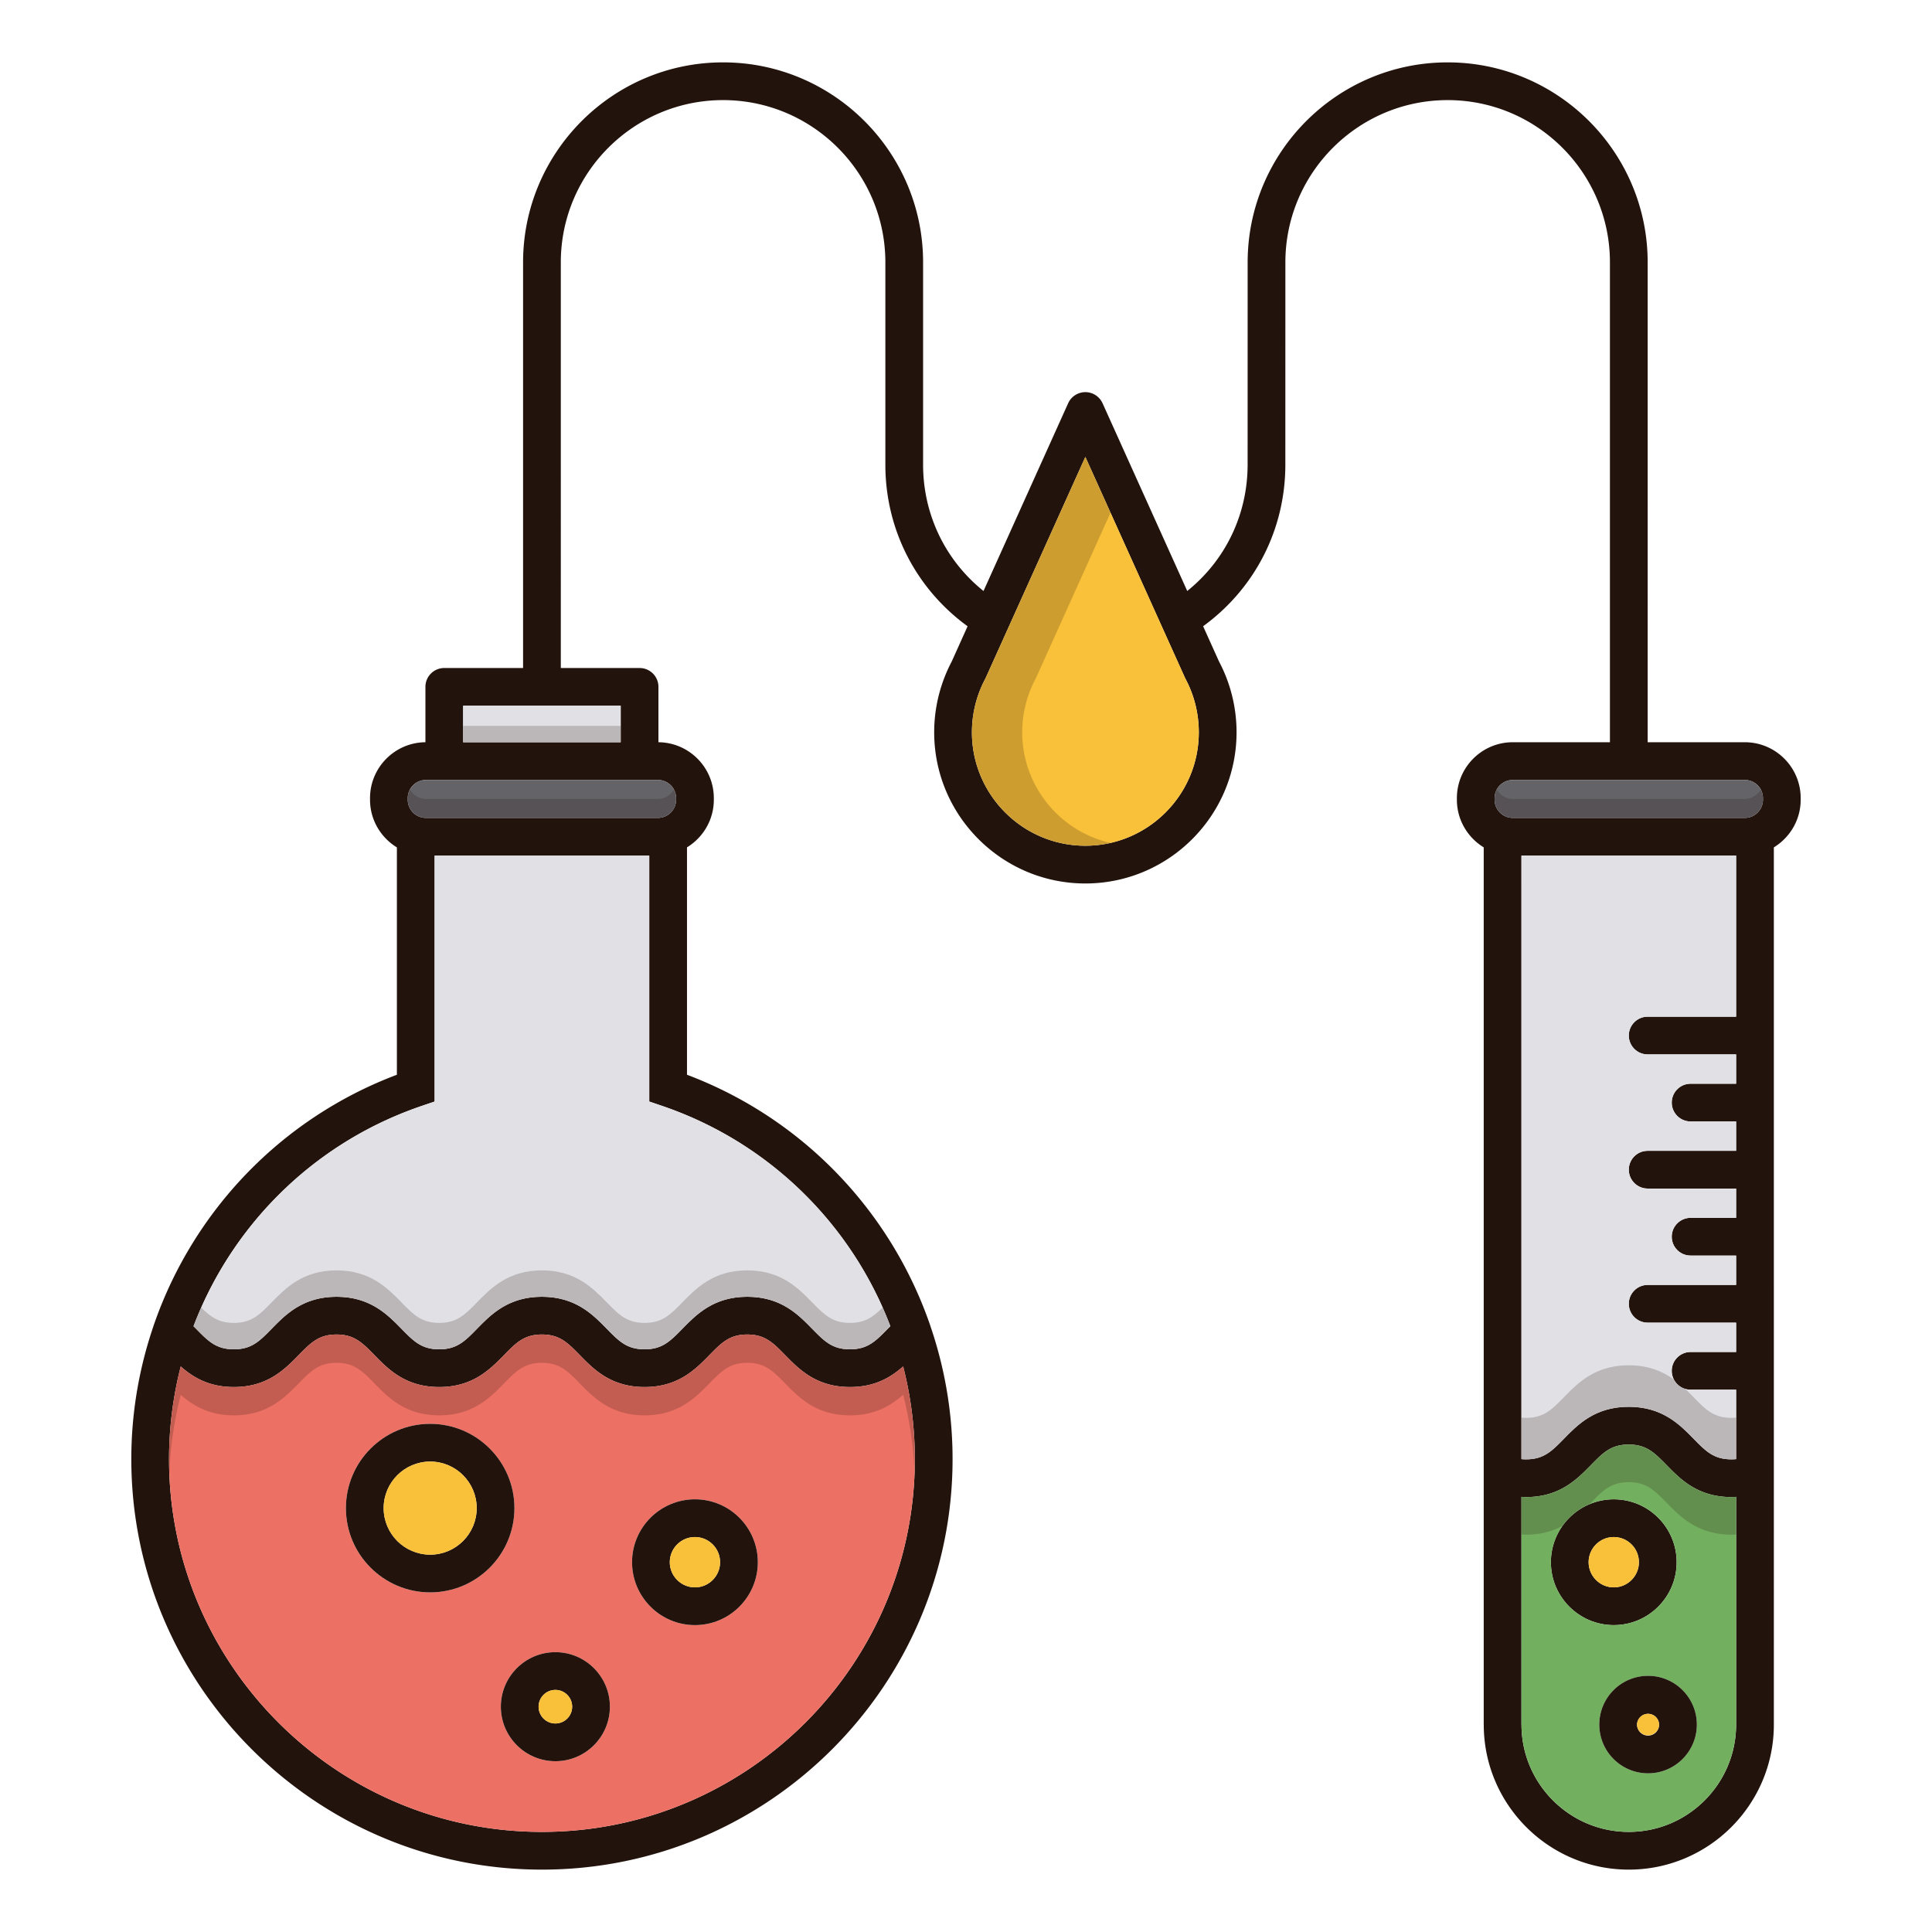 <?xml version="1.0" standalone="no"?><!DOCTYPE svg PUBLIC "-//W3C//DTD SVG 1.1//EN" "http://www.w3.org/Graphics/SVG/1.1/DTD/svg11.dtd"><svg t="1625811608849" class="icon" viewBox="0 0 1024 1024" version="1.1" xmlns="http://www.w3.org/2000/svg" p-id="36508" xmlns:xlink="http://www.w3.org/1999/xlink" width="200" height="200"><defs><style type="text/css"></style></defs><path d="M924.78 393.4h-51.48V139.06c0-58.46-47.56-106-106.02-106-58.44 0-106 47.54-106 106l-0.02 107.22c0 26.42-11.78 50.72-32 66.96l-44.88-99.5a10.02 10.02 0 0 0-9.12-5.9 10.04 10.04 0 0 0-9.12 5.9l-44.86 99.5c-20.24-16.24-32.02-40.54-32.02-66.96V139.06c0-58.46-47.56-106-106.02-106-58.42 0-105.96 47.5-106 105.92v215.08h-41.76c-5.52 0-10 4.46-10 10v29.34c-16.2 0.14-29.36 13.36-29.36 29.62v0.86c0 10.68 5.72 20.04 14.24 25.26v120.5c-61.42 23.16-107.88 72.26-128.7 132.24-0.14 0.34-0.26 0.68-0.34 1.04-7.6 22.24-11.72 45.96-11.72 70.4 0 120 97.64 217.62 217.64 217.62s217.64-97.62 217.64-217.62c0-24.5-4.12-48.24-11.76-70.52-0.08-0.28-0.16-0.54-0.26-0.8-20.8-60.02-67.3-109.18-128.74-132.36v-120.52c8.5-5.2 14.22-14.56 14.22-25.24v-0.86c0-16.26-13.16-29.48-29.36-29.62v-29.34c0-5.54-4.48-10-10-10h-41.74V139.06c0-47.42 38.58-86 86-86 47.44 0 86.02 38.58 86.02 86v107.22c0 34.32 16.16 65.7 43.58 85.66l-8.44 18.74a80.354 80.354 0 0 0-9.26 37.44c0 44.18 35.94 80.14 80.12 80.14 44.18 0 80.14-35.96 80.14-80.14 0-13.06-3.2-26-9.26-37.44l-8.46-18.76c27.42-19.94 43.58-51.32 43.58-85.64l0.02-107.22c0-47.42 38.58-86 86-86 47.4 0 85.98 38.54 86.02 85.92V393.4H801.8c-16.34 0-29.62 13.28-29.62 29.62v0.86c0 10.68 5.72 20.04 14.22 25.24v464.94h0.02c0 42.4 34.48 76.88 76.88 76.88 42.38 0 76.88-34.48 76.88-76.88V449.12c8.5-5.2 14.22-14.56 14.22-25.24v-0.86c0-16.34-13.3-29.62-29.62-29.62zM484.88 773.32c0 108.96-88.66 197.62-197.64 197.62S89.6 882.28 89.6 773.32a197.6 197.6 0 0 1 6.2-49.06c6.5 5.74 14.96 10.9 28.16 10.9 17.8 0 26.98-9.4 34.36-16.94 6.42-6.56 10.66-10.9 20.06-10.9s13.64 4.34 20.06 10.9c7.36 7.54 16.54 16.94 34.36 16.94 17.8 0 26.98-9.4 34.36-16.94 6.42-6.56 10.66-10.9 20.06-10.9s13.64 4.34 20.06 10.9c7.36 7.54 16.54 16.94 34.36 16.94s27-9.4 34.38-16.94c6.42-6.56 10.66-10.9 20.04-10.9 9.4 0 13.64 4.34 20.06 10.9 7.38 7.54 16.56 16.94 34.38 16.94 13.22 0 21.68-5.16 28.18-10.92a197.76 197.76 0 0 1 6.2 49.08z m-12.98-70.42l-1.32 1.32c-6.42 6.58-10.66 10.94-20.08 10.94-9.4 0-13.64-4.34-20.08-10.92-7.36-7.54-16.54-16.92-34.36-16.92-17.8 0-26.98 9.38-34.36 16.92-6.42 6.58-10.66 10.92-20.06 10.92s-13.64-4.34-20.06-10.92c-7.38-7.54-16.56-16.92-34.36-16.92-17.82 0-27 9.38-34.36 16.92-6.42 6.58-10.66 10.92-20.06 10.92-9.4 0-13.64-4.34-20.06-10.92-7.38-7.54-16.56-16.92-34.36-16.92-17.82 0-27 9.38-34.36 16.92-6.42 6.58-10.66 10.92-20.06 10.92-9.4 0-13.66-4.36-20.08-10.94-0.42-0.42-0.88-0.88-1.3-1.32 20.54-53.9 64.12-97.42 121-116.76l6.78-2.3v-130.34h113.76v130.34l6.78 2.3c56.86 19.36 100.46 62.86 121 116.76zM338.98 413.4h9.74c5.3 0 9.62 4.3 9.62 9.62v0.86c0 5.3-4.32 9.62-9.62 9.62h-122.98c-5.3 0-9.62-4.32-9.62-9.62v-0.86c0-5.32 4.32-9.62 9.62-9.62H338.98z m-10-39.34v19.34h-83.5v-19.34h83.5z m246.28 74.2c-33.16 0-60.12-26.98-60.12-60.14 0-9.88 2.44-19.68 7.06-28.32l0.3-0.6 52.76-117.02 52.78 117.02c0.08 0.2 0.18 0.4 0.3 0.6 4.62 8.64 7.06 18.42 7.06 28.32 0 33.16-26.98 60.14-60.14 60.14z m344.92 465.8c0 31.36-25.52 56.88-56.88 56.88-31.38 0-56.88-25.52-56.88-56.88h-0.02v-120.7c0.82 0.04 1.62 0.12 2.46 0.12 17.8 0 26.98-9.4 34.36-16.94 6.42-6.56 10.66-10.9 20.06-10.9 9.38 0 13.62 4.34 20.04 10.9 7.38 7.54 16.56 16.94 34.38 16.94 0.84 0 1.66-0.08 2.48-0.12v120.7z m0-375.2h-46.88c-5.52 0-10 4.48-10 10 0 5.54 4.48 10 10 10h46.88v15.54h-24.12c-5.52 0-10 4.48-10 10 0 5.54 4.48 10 10 10h24.12v15.56h-46.88c-5.52 0-10 4.46-10 10 0 5.52 4.48 10 10 10h46.88v15.52h-24.12c-5.52 0-10 4.48-10 10 0 5.54 4.48 10 10 10h24.12v15.56h-46.88c-5.52 0-10 4.48-10 10s4.48 10 10 10h46.88v15.54h-24.12c-5.52 0-10 4.48-10 10s4.48 10 10 10h24.12v36.78c-0.8 0.08-1.62 0.12-2.48 0.12-9.4 0-13.64-4.34-20.06-10.92-7.38-7.54-16.56-16.92-34.36-16.92-17.82 0-27 9.38-34.38 16.94-6.42 6.56-10.66 10.9-20.04 10.9-0.86 0-1.66-0.04-2.46-0.12V453.5h113.78v85.36z m14.22-114.98c0 5.3-4.32 9.62-9.62 9.62H801.8c-5.3 0-9.62-4.32-9.62-9.62v-0.86c0-5.32 4.32-9.62 9.62-9.62h122.98c5.3 0 9.62 4.3 9.62 9.62v0.86z" fill="#23130D" p-id="36509"></path><path d="M358.34 423.02v0.86c0 5.3-4.32 9.62-9.62 9.62h-122.98c-5.3 0-9.62-4.32-9.62-9.62v-0.86c0-5.32 4.32-9.62 9.62-9.62h122.98c5.3 0 9.62 4.3 9.62 9.62z" fill="#636368" p-id="36510"></path><path d="M358.34 423.02v0.86c0 5.3-4.32 9.62-9.62 9.62h-122.98c-5.3 0-9.62-4.32-9.62-9.62v-0.86c0-1.66 0.42-3.22 1.16-4.58 1.66 2.98 4.82 5.02 8.46 5.02h122.98c3.64 0 6.8-2.04 8.46-5.02 0.74 1.36 1.16 2.92 1.16 4.58z" fill="#23130D" opacity=".2" p-id="36511"></path><path d="M245.48 374.06h83.5v19.34h-83.5z" fill="#E1E1E5" p-id="36512"></path><path d="M245.48 384.75h83.5v8.65h-83.5z" fill="#23130D" opacity=".2" p-id="36513"></path><path d="M934.4 423.02v0.86c0 5.3-4.32 9.62-9.62 9.62H801.8c-5.3 0-9.62-4.32-9.62-9.62v-0.86c0-5.32 4.32-9.62 9.62-9.62h122.98c5.3 0 9.62 4.3 9.62 9.62z" fill="#636368" p-id="36514"></path><path d="M635.4 388.12c0 33.16-26.98 60.14-60.14 60.14s-60.12-26.98-60.12-60.14c0-9.88 2.44-19.68 7.06-28.32l0.3-0.6 52.76-117.02 52.78 117.02c0.08 0.2 0.18 0.4 0.3 0.6 4.62 8.64 7.06 18.42 7.06 28.32z" fill="#F9C139" p-id="36515"></path><path d="M588.6 446.76c-4.28 0.98-8.76 1.5-13.34 1.5-33.16 0-60.12-26.98-60.12-60.14 0-9.88 2.44-19.68 7.06-28.32l0.3-0.6 52.76-117.02 13.34 29.56-39.44 87.46-0.3 0.6a60.268 60.268 0 0 0-7.06 28.32c0 28.58 20.04 52.58 46.8 58.64z" fill="#23130D" opacity=".2" p-id="36516"></path><path d="M863.3 548.86c0 5.54 4.48 10 10 10h46.88v15.54h-24.12c-5.52 0-10 4.48-10 10 0 5.54 4.48 10 10 10h24.12v15.56h-46.88c-5.52 0-10 4.46-10 10 0 5.52 4.48 10 10 10h46.88v15.52h-24.12c-5.52 0-10 4.48-10 10 0 5.54 4.48 10 10 10h24.12v15.56h-46.88c-5.52 0-10 4.48-10 10s4.48 10 10 10h46.88v15.54h-24.12c-5.52 0-10 4.48-10 10s4.48 10 10 10h24.12v36.78c-0.8 0.08-1.62 0.12-2.48 0.12-9.4 0-13.64-4.34-20.06-10.92-7.38-7.54-16.56-16.92-34.36-16.92-17.82 0-27 9.38-34.38 16.94-6.42 6.56-10.66 10.9-20.04 10.9-0.86 0-1.66-0.04-2.46-0.12V453.5h113.78v85.36h-46.88c-5.52 0-10 4.48-10 10z" fill="#E1E1E5" p-id="36517"></path><path d="M920.18 751.36v22c-0.8 0.08-1.62 0.12-2.48 0.12-9.4 0-13.64-4.34-20.06-10.92-7.38-7.54-16.56-16.92-34.36-16.92-17.82 0-27 9.38-34.38 16.94-6.42 6.56-10.66 10.9-20.04 10.9-0.86 0-1.66-0.04-2.46-0.12v-22c0.8 0.08 1.6 0.12 2.46 0.12 9.38 0 13.62-4.34 20.04-10.9 7.38-7.56 16.56-16.94 34.38-16.94 10.5 0 17.98 3.26 23.88 7.5a9.912 9.912 0 0 0 6.06 5.02c1.56 1.48 3.02 2.98 4.42 4.4 6.42 6.58 10.66 10.92 20.06 10.92 0.86 0 1.68-0.04 2.48-0.12z" fill="#23130D" opacity=".2" p-id="36518"></path><path d="M478.68 724.24c-6.5 5.76-14.96 10.92-28.18 10.92-17.82 0-27-9.4-34.38-16.94-6.42-6.56-10.66-10.9-20.06-10.9-9.38 0-13.62 4.34-20.04 10.9-7.38 7.54-16.56 16.94-34.38 16.94-17.82 0-27-9.4-34.36-16.94-6.42-6.56-10.66-10.9-20.06-10.9s-13.64 4.34-20.06 10.9c-7.38 7.54-16.56 16.94-34.36 16.94-17.82 0-27-9.4-34.36-16.94-6.42-6.56-10.66-10.9-20.06-10.9s-13.64 4.34-20.06 10.9c-7.38 7.54-16.56 16.94-34.36 16.94-13.2 0-21.66-5.16-28.16-10.9a197.6 197.6 0 0 0-6.2 49.06c0 108.96 88.66 197.62 197.64 197.62s197.64-88.66 197.64-197.62c0-16.84-2.16-33.3-6.2-49.08zM228 844c-24.62 0-44.66-20.04-44.66-44.66 0-24.64 20.04-44.68 44.66-44.68s44.66 20.04 44.66 44.68c0 24.62-20.04 44.66-44.66 44.66z m66.36 89.48c-15.94 0-28.9-12.96-28.9-28.9 0-15.94 12.96-28.9 28.9-28.9 15.94 0 28.9 12.96 28.9 28.9 0 15.94-12.96 28.9-28.9 28.9z m73.98-72.14c-18.38 0-33.34-14.96-33.34-33.34s14.96-33.34 33.34-33.34 33.32 14.96 33.32 33.34-14.94 33.34-33.32 33.34z" fill="#EC7063" p-id="36519"></path><path d="M478.68 724.24c-6.5 5.76-14.96 10.92-28.18 10.92-17.82 0-27-9.4-34.38-16.94-6.42-6.56-10.66-10.9-20.06-10.9-9.38 0-13.62 4.34-20.04 10.9-7.38 7.54-16.56 16.94-34.38 16.94-17.82 0-27-9.4-34.36-16.94-6.42-6.56-10.66-10.9-20.06-10.9s-13.64 4.34-20.06 10.9c-7.38 7.54-16.56 16.94-34.36 16.94-17.82 0-27-9.4-34.36-16.94-6.42-6.56-10.66-10.9-20.06-10.9s-13.64 4.34-20.06 10.9c-7.38 7.54-16.56 16.94-34.36 16.94-13.2 0-21.66-5.16-28.16-10.9a197.6 197.6 0 0 0-6.2 49.06c0 2.46 0.04 4.92 0.16 7.38 0.54-14.18 2.62-28.04 6.04-41.44 6.5 5.74 14.96 10.9 28.16 10.9 17.8 0 26.98-9.4 34.36-16.94 6.42-6.56 10.66-10.9 20.06-10.9s13.64 4.34 20.06 10.9c7.36 7.54 16.54 16.94 34.36 16.94 17.8 0 26.98-9.4 34.36-16.94 6.42-6.56 10.66-10.9 20.06-10.9s13.64 4.34 20.06 10.9c7.36 7.54 16.54 16.94 34.36 16.94s27-9.4 34.38-16.94c6.42-6.56 10.66-10.9 20.04-10.9 9.4 0 13.64 4.34 20.06 10.9 7.38 7.54 16.56 16.94 34.38 16.94 13.22 0 21.68-5.16 28.18-10.92 3.42 13.4 5.5 27.28 6.04 41.46 0.12-2.46 0.16-4.92 0.16-7.38 0-16.84-2.16-33.3-6.2-49.08z" fill="#23130D" opacity=".2" p-id="36520"></path><path d="M471.9 702.9l-1.32 1.32c-6.42 6.58-10.66 10.94-20.08 10.94-9.4 0-13.64-4.34-20.08-10.92-7.36-7.54-16.54-16.92-34.36-16.92-17.8 0-26.98 9.38-34.36 16.92-6.42 6.58-10.66 10.92-20.06 10.92s-13.64-4.34-20.06-10.92c-7.38-7.54-16.56-16.92-34.36-16.92-17.82 0-27 9.38-34.36 16.92-6.42 6.58-10.66 10.92-20.06 10.92-9.4 0-13.64-4.34-20.06-10.92-7.38-7.54-16.56-16.92-34.36-16.92-17.82 0-27 9.38-34.36 16.92-6.42 6.58-10.66 10.92-20.06 10.92-9.4 0-13.66-4.36-20.08-10.94-0.42-0.42-0.88-0.88-1.3-1.32 20.54-53.9 64.12-97.42 121-116.76l6.78-2.3v-130.34h113.76v130.34l6.78 2.3c56.86 19.36 100.46 62.86 121 116.76z" fill="#E1E1E5" p-id="36521"></path><path d="M471.9 702.9l-1.32 1.32c-6.42 6.58-10.66 10.94-20.08 10.94-9.4 0-13.64-4.34-20.08-10.92-7.36-7.54-16.54-16.92-34.36-16.92-17.8 0-26.98 9.38-34.36 16.92-6.42 6.58-10.66 10.92-20.06 10.92s-13.64-4.34-20.06-10.92c-7.38-7.54-16.56-16.92-34.36-16.92-17.82 0-27 9.38-34.36 16.92-6.42 6.58-10.66 10.92-20.06 10.92-9.4 0-13.64-4.34-20.06-10.92-7.38-7.54-16.56-16.92-34.36-16.92-17.82 0-27 9.38-34.36 16.92-6.42 6.58-10.66 10.92-20.06 10.92-9.4 0-13.66-4.36-20.08-10.94-0.42-0.42-0.88-0.88-1.3-1.32 1.26-3.32 2.62-6.62 4.08-9.86 5.04 4.98 9.32 8.12 17.3 8.12 9.4 0 13.64-4.34 20.06-10.92 7.36-7.54 16.54-16.92 34.36-16.92 17.8 0 26.98 9.38 34.36 16.92 6.42 6.58 10.66 10.92 20.06 10.92 9.4 0 13.64-4.34 20.06-10.92 7.36-7.54 16.54-16.92 34.36-16.92 17.8 0 26.98 9.38 34.36 16.92 6.42 6.58 10.66 10.92 20.06 10.92s13.64-4.34 20.06-10.92c7.38-7.54 16.56-16.92 34.36-16.92 17.82 0 27 9.38 34.36 16.92 6.44 6.58 10.68 10.92 20.08 10.92 8.02 0 12.28-3.16 17.32-8.14 1.46 3.26 2.82 6.54 4.08 9.88z" fill="#23130D" opacity=".2" p-id="36522"></path><path d="M228 754.66c-24.62 0-44.66 20.04-44.66 44.68 0 24.62 20.04 44.66 44.66 44.66s44.66-20.04 44.66-44.66c0-24.64-20.04-44.68-44.66-44.68z m0 69.34c-13.6 0-24.66-11.06-24.66-24.66 0-13.62 11.06-24.68 24.66-24.68s24.66 11.06 24.66 24.68c0 13.6-11.06 24.66-24.66 24.66z" fill="#23130D" p-id="36523"></path><path d="M252.66 799.34c0 13.6-11.06 24.66-24.66 24.66s-24.66-11.06-24.66-24.66c0-13.62 11.06-24.68 24.66-24.68s24.66 11.06 24.66 24.68z" fill="#F9C139" p-id="36524"></path><path d="M368.34 794.66c-18.38 0-33.34 14.96-33.34 33.34s14.96 33.34 33.34 33.34 33.32-14.96 33.32-33.34-14.94-33.34-33.32-33.34z m0 46.68c-7.36 0-13.34-6-13.34-13.34 0-7.36 5.98-13.34 13.34-13.34 7.34 0 13.32 5.98 13.32 13.34 0 7.34-5.98 13.34-13.32 13.34z" fill="#23130D" p-id="36525"></path><path d="M381.66 828c0 7.34-5.98 13.34-13.32 13.34-7.36 0-13.34-6-13.34-13.34 0-7.36 5.98-13.34 13.34-13.34 7.34 0 13.32 5.98 13.32 13.34z" fill="#F9C139" p-id="36526"></path><path d="M855.34 794.66c-18.38 0-33.34 14.96-33.34 33.34s14.96 33.34 33.34 33.34 33.32-14.96 33.32-33.34-14.94-33.34-33.32-33.34z m0 46.68c-7.36 0-13.34-6-13.34-13.34 0-7.36 5.98-13.34 13.34-13.34 7.34 0 13.32 5.98 13.32 13.34 0 7.34-5.98 13.34-13.32 13.34z" fill="#23130D" p-id="36527"></path><path d="M917.7 793.48c-17.82 0-27-9.4-34.38-16.94-6.42-6.56-10.66-10.9-20.04-10.9-9.4 0-13.64 4.34-20.06 10.9-7.38 7.54-16.56 16.94-34.36 16.94-0.84 0-1.64-0.08-2.46-0.12v120.7h0.02c0 31.36 25.5 56.88 56.88 56.88 31.36 0 56.88-25.52 56.88-56.88v-120.7c-0.82 0.04-1.64 0.12-2.48 0.12zM822 828c0-18.38 14.96-33.34 33.34-33.34s33.32 14.96 33.32 33.34-14.94 33.34-33.32 33.34S822 846.38 822 828z m51.52 111.9c-14.26 0-25.86-11.58-25.86-25.84s11.6-25.84 25.86-25.84c14.24 0 25.84 11.58 25.84 25.84s-11.6 25.84-25.84 25.84z" fill="#72AF5F" p-id="36528"></path><path d="M917.7 793.48c-17.82 0-27-9.4-34.38-16.94-6.42-6.56-10.66-10.9-20.04-10.9-9.4 0-13.64 4.34-20.06 10.9-7.38 7.54-16.56 16.94-34.36 16.94-0.84 0-1.64-0.08-2.46-0.12v19.92c0.82 0.06 1.62 0.12 2.46 0.12 7.94 0 14.16-1.88 19.26-4.62a33.54 33.54 0 0 1 14.34-11.54c0.26-0.26 0.52-0.5 0.76-0.76 6.42-6.58 10.66-10.9 20.06-10.9 9.38 0 13.62 4.32 20.04 10.9 7.38 7.52 16.56 16.92 34.38 16.92 0.84 0 1.66-0.06 2.48-0.12v-19.92c-0.82 0.04-1.64 0.12-2.48 0.12z" fill="#23130D" opacity=".2" p-id="36529"></path><path d="M868.66 828c0 7.34-5.98 13.34-13.32 13.34-7.36 0-13.34-6-13.34-13.34 0-7.36 5.98-13.34 13.34-13.34 7.34 0 13.32 5.98 13.32 13.34z" fill="#F9C139" p-id="36530"></path><path d="M873.52 888.22c-14.26 0-25.86 11.58-25.86 25.84s11.6 25.84 25.86 25.84c14.24 0 25.84-11.58 25.84-25.84s-11.6-25.84-25.84-25.84z m0 31.68c-3.24 0-5.86-2.62-5.86-5.84a5.852 5.852 0 0 1 11.7 0c0 3.22-2.62 5.84-5.84 5.84z" fill="#23130D" p-id="36531"></path><path d="M879.36 914.06a5.852 5.852 0 0 1-11.7 0 5.852 5.852 0 0 1 11.7 0z" fill="#F9C139" p-id="36532"></path><path d="M294.36 875.68c-15.94 0-28.9 12.96-28.9 28.9 0 15.94 12.96 28.9 28.9 28.9 15.94 0 28.9-12.96 28.9-28.9 0-15.94-12.96-28.9-28.9-28.9z m0 37.8c-4.9 0-8.9-3.98-8.9-8.9 0-4.9 4-8.9 8.9-8.9 4.92 0 8.9 4 8.9 8.9 0 4.92-3.98 8.9-8.9 8.9z" fill="#23130D" p-id="36533"></path><path d="M303.26 904.58c0 4.92-3.98 8.9-8.9 8.9-4.9 0-8.9-3.98-8.9-8.9 0-4.9 4-8.9 8.9-8.9 4.92 0 8.9 4 8.9 8.9z" fill="#F9C139" p-id="36534"></path><path d="M934.4 423.02v0.86c0 5.3-4.32 9.62-9.62 9.62H801.8c-5.3 0-9.62-4.32-9.62-9.62v-0.86c0-1.66 0.42-3.22 1.16-4.58 1.66 2.98 4.82 5.02 8.46 5.02h122.98c3.64 0 6.8-2.04 8.46-5.02 0.74 1.36 1.16 2.92 1.16 4.58z" fill="#23130D" opacity=".2" p-id="36535"></path></svg>